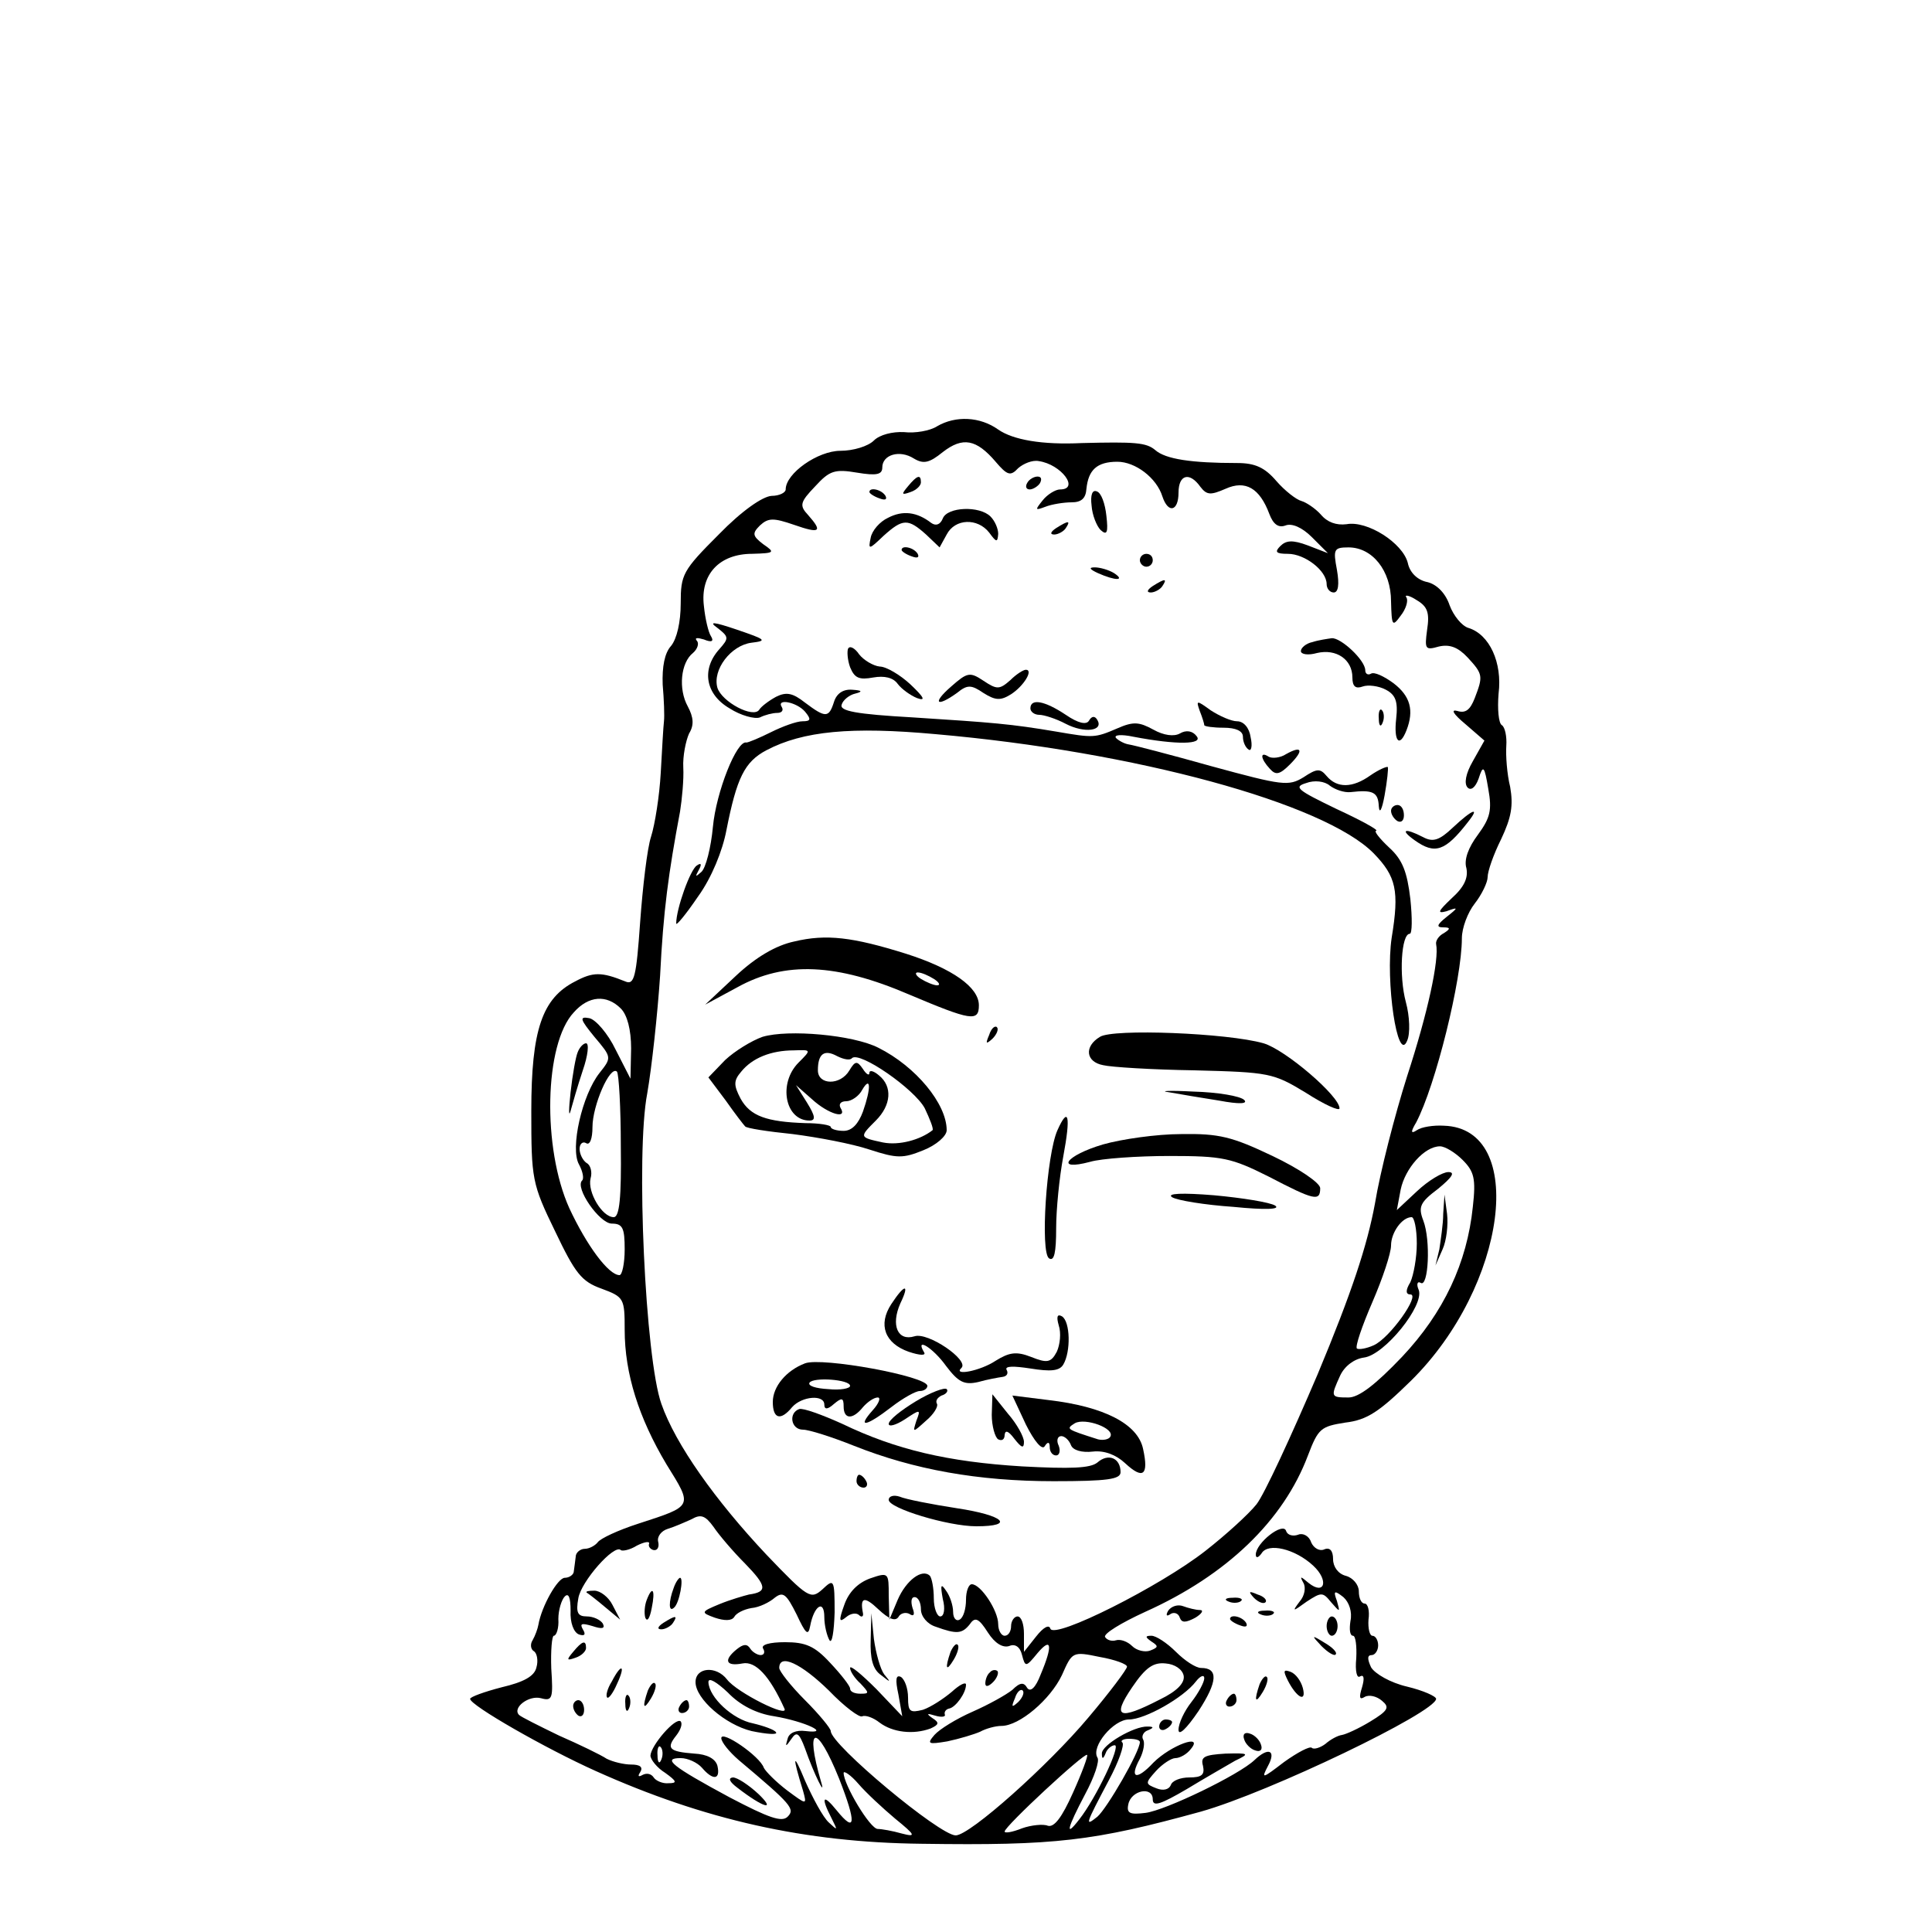 <?xml version="1.0" standalone="no"?>
<!DOCTYPE svg PUBLIC "-//W3C//DTD SVG 20010904//EN"
 "http://www.w3.org/TR/2001/REC-SVG-20010904/DTD/svg10.dtd">
<svg version="1.0" xmlns="http://www.w3.org/2000/svg"
 width="300pt" height="300pt" viewBox="0 0 300 300"
 preserveAspectRatio="xMidYMid meet">
<g transform="translate(0,300) scale(0.1,-0.1)"
fill="#000000" stroke="none">
<path d="M1455 2338 c-11 -7 -34 -11 -51 -9 -18 1 -38 -4 -47 -13 -9 -9 -32
-16 -52 -16 -35 0 -85 -35 -85 -60 0 -5 -10 -10 -22 -10 -14 -1 -46 -23 -82
-60 -56 -56 -59 -62 -59 -107 0 -29 -6 -55 -15 -66 -10 -11 -14 -32 -13 -60 2
-23 3 -49 2 -57 -1 -8 -3 -44 -5 -80 -2 -36 -9 -80 -15 -99 -6 -18 -13 -78
-17 -133 -6 -85 -9 -98 -23 -92 -37 15 -50 15 -78 0 -51 -26 -68 -75 -68 -201
0 -106 1 -113 37 -187 31 -65 41 -78 72 -89 35 -13 36 -15 36 -64 0 -68 22
-137 65 -209 41 -66 42 -64 -44 -92 -31 -10 -59 -23 -63 -29 -4 -5 -13 -10
-20 -10 -7 0 -14 -6 -14 -12 -1 -7 -2 -17 -3 -23 0 -5 -7 -10 -14 -10 -11 0
-36 -44 -41 -73 -1 -6 -5 -17 -9 -24 -4 -6 -3 -14 2 -17 5 -3 7 -15 4 -25 -3
-14 -20 -23 -54 -31 -27 -7 -49 -15 -49 -18 0 -10 117 -77 195 -112 169 -76
325 -111 506 -113 208 -3 267 4 434 50 106 30 364 154 365 175 0 4 -20 13 -45
19 -26 6 -50 20 -56 30 -6 13 -6 19 1 19 5 0 10 7 10 15 0 8 -4 15 -9 15 -4 0
-7 11 -6 25 2 14 -1 25 -6 25 -5 0 -9 8 -9 19 0 10 -9 21 -20 24 -12 3 -20 14
-20 26 0 13 -5 19 -14 15 -7 -3 -16 2 -20 11 -3 10 -13 15 -20 12 -8 -3 -17
-1 -19 6 -5 14 -47 -19 -47 -37 0 -6 4 -5 9 2 10 17 52 7 80 -19 25 -23 18
-47 -7 -27 -13 11 -14 11 -8 0 4 -7 2 -20 -6 -29 -12 -16 -11 -16 11 0 23 15
25 15 38 -1 14 -16 14 -16 9 2 -6 16 -4 17 10 6 9 -8 14 -23 11 -37 -2 -13 -1
-23 4 -23 4 0 6 -16 5 -35 -2 -20 1 -32 6 -28 6 3 7 -3 3 -17 -5 -16 -4 -20 4
-15 7 4 19 1 27 -6 12 -10 10 -15 -18 -32 -18 -11 -38 -20 -44 -21 -7 -1 -18
-7 -26 -14 -8 -6 -18 -9 -21 -6 -3 3 -22 -7 -43 -22 -34 -26 -36 -27 -25 -6
13 24 1 30 -21 9 -24 -23 -138 -78 -169 -82 -24 -3 -30 -1 -27 13 4 22 38 29
38 8 0 -12 12 -8 53 16 28 17 63 37 75 44 23 11 22 12 -15 11 -33 -2 -39 -5
-35 -19 3 -14 -2 -18 -21 -18 -14 0 -27 -5 -29 -12 -3 -7 -12 -9 -22 -5 -18 7
-18 8 -1 27 10 11 24 20 30 20 7 0 18 6 24 14 21 25 -31 6 -58 -21 -26 -28
-38 -25 -21 6 6 12 8 25 5 30 -3 5 1 12 7 14 10 4 10 6 0 6 -21 1 -72 -29 -71
-42 0 -9 2 -9 6 1 2 6 9 12 14 12 10 0 -29 -82 -55 -115 -23 -30 -19 -14 9 39
14 26 23 52 19 57 -10 17 25 59 49 59 25 0 85 34 104 59 7 9 13 11 13 5 0 -6
-9 -23 -20 -37 -11 -14 -20 -33 -20 -43 0 -10 12 1 31 29 30 46 31 67 4 67 -8
0 -25 11 -39 25 -14 14 -31 25 -38 25 -10 0 -10 -2 0 -9 11 -7 11 -9 -2 -14
-8 -3 -21 0 -28 7 -7 7 -18 11 -25 9 -6 -2 -14 0 -17 5 -3 5 25 22 62 39 127
57 215 142 253 243 16 42 20 45 58 51 34 4 53 17 102 65 149 147 181 392 51
396 -16 1 -35 -2 -42 -7 -9 -6 -10 -3 -1 12 30 57 71 222 71 286 0 16 9 40 20
54 11 14 20 33 20 41 0 9 9 35 21 59 16 34 19 52 14 81 -5 20 -7 49 -6 64 1
14 -2 29 -7 32 -5 3 -7 25 -5 49 6 48 -14 92 -47 102 -10 3 -23 19 -29 35 -6
18 -19 32 -34 36 -16 3 -28 15 -31 30 -8 31 -63 66 -95 60 -16 -2 -30 3 -40
15 -9 10 -23 19 -30 21 -8 2 -26 16 -39 31 -18 21 -33 28 -61 28 -71 0 -111 6
-127 20 -14 12 -32 13 -114 11 -62 -3 -107 5 -130 21 -28 20 -66 22 -95 5z
m91 -55 c18 -21 23 -23 35 -10 8 7 22 13 32 11 35 -5 64 -44 33 -44 -7 0 -20
-8 -27 -17 -12 -15 -12 -16 4 -10 10 4 29 7 41 7 15 0 22 6 23 21 3 29 16 42
48 42 28 0 61 -25 70 -54 9 -27 25 -23 25 6 0 28 17 33 34 9 10 -13 16 -13 39
-3 31 14 53 1 68 -39 6 -16 14 -22 25 -18 10 4 26 -3 41 -18 l25 -25 -31 12
c-24 9 -34 8 -43 -1 -9 -9 -7 -12 12 -12 26 0 60 -26 60 -47 0 -7 5 -13 11
-13 7 0 9 12 5 35 -6 32 -5 35 18 35 37 0 66 -36 66 -84 1 -38 2 -40 15 -22 8
10 12 23 9 28 -4 5 4 4 16 -4 17 -10 20 -20 16 -46 -4 -30 -3 -32 18 -26 17 4
30 -1 45 -17 24 -26 24 -29 11 -63 -7 -18 -14 -24 -27 -20 -11 3 -6 -5 12 -20
l30 -26 -18 -32 c-11 -19 -14 -35 -8 -41 5 -5 12 0 17 14 7 22 9 20 15 -16 6
-33 3 -45 -16 -71 -15 -20 -22 -39 -18 -52 3 -15 -3 -29 -23 -47 -21 -20 -23
-24 -8 -20 19 7 19 6 0 -9 -15 -12 -16 -16 -5 -16 11 0 12 -2 1 -9 -8 -4 -13
-12 -12 -17 5 -24 -13 -107 -45 -205 -19 -60 -42 -149 -50 -198 -12 -65 -36
-138 -89 -265 -41 -96 -83 -187 -95 -202 -12 -15 -47 -47 -79 -72 -70 -55
-235 -138 -241 -121 -2 7 -11 2 -22 -12 l-19 -24 0 28 c0 15 -4 27 -10 27 -5
0 -10 -7 -10 -15 0 -8 -4 -15 -10 -15 -5 0 -10 8 -10 18 0 21 -27 62 -41 62
-5 0 -9 -11 -9 -24 0 -14 -4 -28 -10 -31 -5 -3 -10 2 -10 12 0 10 -5 25 -11
33 -8 12 -9 9 -5 -13 4 -15 2 -27 -4 -27 -5 0 -10 13 -10 28 0 16 -3 31 -6 35
-12 12 -37 -7 -50 -37 l-13 -31 -1 37 c0 36 0 37 -29 27 -19 -7 -33 -21 -40
-41 -9 -25 -8 -28 3 -19 7 6 16 7 20 3 4 -4 7 -2 6 3 -5 25 2 27 24 6 16 -15
26 -19 31 -12 3 6 11 8 17 5 7 -5 9 -1 5 9 -3 10 -2 17 3 17 6 0 10 -9 10 -19
0 -11 10 -23 23 -27 33 -12 41 -11 53 4 8 12 14 9 28 -13 11 -17 23 -24 33
-21 9 4 17 -1 20 -14 5 -19 6 -19 24 3 22 26 24 12 5 -33 -8 -21 -16 -28 -21
-21 -5 9 -11 9 -23 -3 -10 -8 -37 -23 -62 -34 -25 -11 -51 -27 -59 -36 -12
-14 -10 -15 20 -10 19 4 42 11 51 15 9 5 24 9 33 9 28 0 76 41 94 79 16 36 16
37 59 28 23 -4 42 -11 42 -15 0 -4 -27 -40 -60 -79 -62 -74 -184 -183 -206
-183 -25 0 -194 141 -194 162 0 4 -18 26 -40 48 -22 22 -40 45 -40 50 0 23 34
7 77 -35 24 -25 48 -43 52 -40 5 2 17 -2 27 -10 20 -15 52 -19 79 -9 13 6 14
9 3 16 -10 7 -9 8 4 4 10 -3 17 -2 15 2 -1 4 2 8 7 9 10 2 26 24 26 37 0 5
-10 0 -22 -11 -13 -11 -33 -24 -45 -28 -20 -5 -23 -3 -23 19 0 14 -5 28 -11
32 -8 4 -9 -4 -4 -27 l6 -34 -40 42 c-23 23 -41 38 -41 33 0 -5 7 -16 16 -24
14 -15 14 -16 0 -16 -9 0 -16 3 -16 8 0 4 -14 22 -31 40 -24 26 -38 32 -70 32
-24 0 -38 -4 -34 -10 3 -5 2 -10 -4 -10 -5 0 -13 5 -16 10 -5 8 -11 7 -21 -1
-21 -17 -17 -27 9 -22 20 4 42 -19 65 -70 8 -16 -74 25 -89 45 -17 22 -49 19
-49 -4 0 -26 46 -66 87 -76 24 -5 41 -6 38 -2 -2 4 -19 10 -36 14 -31 6 -68
40 -69 64 0 8 13 0 30 -16 19 -20 45 -33 72 -37 48 -8 90 -28 49 -23 -15 2
-26 -3 -28 -12 -4 -13 -3 -13 6 0 8 12 12 9 21 -15 14 -40 33 -78 25 -52 -26
89 -7 92 28 5 27 -69 26 -86 -4 -49 -21 26 -25 21 -8 -12 10 -20 10 -20 -4 -7
-9 8 -25 38 -37 65 -19 46 -20 39 -3 -16 6 -22 6 -22 -25 1 -17 13 -33 29 -36
35 -6 18 -66 59 -66 46 0 -6 12 -21 27 -34 82 -69 88 -76 76 -88 -9 -9 -29 -2
-90 30 -91 49 -105 61 -76 61 11 0 26 -7 33 -15 17 -20 29 -19 24 3 -3 11 -16
18 -36 19 -39 3 -44 8 -28 28 7 9 10 18 7 22 -8 7 -46 -37 -47 -53 0 -6 10
-19 23 -27 18 -13 19 -16 5 -16 -9 -1 -20 4 -23 9 -4 6 -11 7 -17 4 -7 -4 -8
-2 -4 4 5 8 0 12 -14 12 -11 0 -28 4 -38 9 -9 6 -42 22 -74 36 -31 15 -59 29
-62 32 -11 11 15 31 34 26 18 -5 19 0 16 46 -1 28 1 51 4 51 4 0 8 12 7 26 0
14 5 30 10 35 6 6 9 -2 9 -22 -1 -19 5 -34 13 -37 9 -3 11 0 6 8 -5 9 -2 10
15 5 15 -5 20 -4 16 4 -4 6 -15 11 -25 11 -14 0 -17 6 -13 28 4 26 56 85 66
75 2 -2 14 0 25 7 12 6 20 7 19 3 -2 -4 2 -9 7 -10 6 -1 9 5 7 13 -2 8 5 17
15 20 10 3 26 10 37 15 14 8 21 6 34 -12 8 -12 30 -38 49 -57 34 -35 35 -44 6
-48 -8 -2 -29 -8 -46 -15 -29 -12 -29 -13 -7 -21 15 -5 26 -5 30 1 3 6 15 12
27 14 12 1 28 9 36 16 13 10 18 6 34 -26 14 -30 18 -34 21 -18 6 32 22 42 22
14 0 -13 4 -29 8 -36 4 -6 7 13 8 43 0 52 -1 53 -19 36 -18 -16 -22 -14 -87
54 -79 84 -141 171 -163 234 -25 70 -40 389 -22 482 7 40 16 123 20 183 5 101
13 159 31 255 3 19 6 50 5 68 -1 18 4 42 9 53 8 13 7 25 -2 42 -15 27 -11 68
8 83 7 6 10 15 6 19 -4 5 1 5 11 2 12 -5 16 -3 11 5 -4 6 -9 27 -11 47 -6 49
24 81 75 81 35 1 36 2 17 15 -17 13 -17 17 -5 29 13 12 21 12 53 1 40 -14 45
-11 22 15 -14 15 -13 20 11 45 22 24 30 27 65 21 30 -5 39 -3 39 8 0 20 27 28
49 14 15 -9 24 -7 45 10 31 24 52 20 82 -15z m-582 -849 c10 -10 16 -33 16
-62 l-1 -47 -23 45 c-12 25 -31 47 -41 49 -16 3 -14 -2 8 -29 27 -32 27 -32 8
-56 -27 -34 -46 -117 -32 -142 6 -11 8 -22 5 -25 -12 -11 27 -67 46 -67 17 0
20 -7 20 -40 0 -22 -4 -40 -8 -40 -17 0 -51 46 -78 104 -42 93 -39 255 7 304
23 26 51 28 73 6z m0 -214 c1 -79 -2 -110 -11 -110 -18 0 -41 39 -36 60 3 10
0 21 -6 24 -6 4 -11 14 -11 22 0 8 5 12 10 9 6 -4 10 7 10 25 0 33 27 96 38
86 3 -4 6 -56 6 -116z m1307 -21 c18 -18 21 -29 16 -73 -9 -87 -45 -164 -110
-233 -41 -43 -67 -63 -83 -63 -28 0 -28 1 -13 34 7 15 22 26 37 28 32 4 94 81
85 105 -4 9 -2 14 3 11 12 -8 16 66 4 97 -8 21 -5 28 23 49 22 18 27 26 16 26
-9 0 -31 -13 -49 -30 l-31 -29 6 32 c7 33 37 67 61 67 8 0 24 -10 35 -21z
m-71 -130 c0 -22 -5 -49 -10 -60 -8 -13 -7 -19 0 -19 16 0 -32 -68 -57 -79
-11 -5 -23 -7 -26 -5 -3 3 8 35 24 72 16 37 29 76 29 88 0 20 17 44 32 44 4 0
8 -18 8 -41z m-362 -671 c2 -11 -10 -24 -37 -37 -64 -33 -75 -28 -43 19 21 31
33 39 52 37 14 -1 26 -9 28 -19z m-257 -41 c-10 -9 -11 -8 -5 6 3 10 9 15 12
12 3 -3 0 -11 -7 -18z m189 -62 c0 -15 -51 -103 -66 -116 -20 -16 -19 -13 18
57 15 28 24 54 21 58 -4 3 1 6 10 6 10 0 17 -2 17 -5z m-743 -27 c-3 -8 -6 -5
-6 6 -1 11 2 17 5 13 3 -3 4 -12 1 -19z m639 -52 c-17 -38 -29 -54 -39 -51 -7
3 -26 1 -40 -4 -15 -6 -27 -8 -27 -5 0 8 124 123 128 119 2 -1 -8 -28 -22 -59z
m-276 -40 c32 -26 33 -29 10 -23 -14 4 -31 7 -37 7 -12 0 -53 69 -53 87 0 4
11 -3 23 -17 12 -14 38 -38 57 -54z"/>
<path d="M1410 2245 c-11 -13 -10 -14 4 -9 9 3 16 10 16 15 0 13 -6 11 -20 -6z"/>
<path d="M1595 2250 c-3 -5 -2 -10 4 -10 5 0 13 5 16 10 3 6 2 10 -4 10 -5 0
-13 -4 -16 -10z"/>
<path d="M1350 2236 c0 -2 7 -7 16 -10 8 -3 12 -2 9 4 -6 10 -25 14 -25 6z"/>
<path d="M1695 2215 c1 -15 8 -32 14 -38 10 -9 12 -4 9 22 -2 19 -8 36 -15 38
-7 3 -10 -6 -8 -22z"/>
<path d="M1379 2196 c-13 -6 -25 -20 -27 -31 -4 -19 -3 -19 20 3 30 27 38 27
66 2 l21 -20 11 20 c13 25 48 26 66 3 11 -15 13 -16 14 -2 0 8 -5 20 -12 27
-17 17 -67 15 -74 -3 -4 -10 -11 -12 -18 -7 -22 17 -44 20 -67 8z"/>
<path d="M1640 2180 c-9 -6 -10 -10 -3 -10 6 0 15 5 18 10 8 12 4 12 -15 0z"/>
<path d="M1400 2146 c0 -2 7 -7 16 -10 8 -3 12 -2 9 4 -6 10 -25 14 -25 6z"/>
<path d="M1770 2130 c0 -5 5 -10 10 -10 6 0 10 5 10 10 0 6 -4 10 -10 10 -5 0
-10 -4 -10 -10z"/>
<path d="M1705 2110 c27 -12 43 -12 25 0 -8 5 -22 9 -30 9 -10 0 -8 -3 5 -9z"/>
<path d="M1790 2090 c-9 -6 -10 -10 -3 -10 6 0 15 5 18 10 8 12 4 12 -15 0z"/>
<path d="M1114 2025 c18 -14 18 -16 3 -33 -28 -31 -22 -70 16 -92 17 -11 39
-17 47 -14 8 4 20 7 27 7 7 0 10 4 7 9 -9 14 23 8 36 -7 10 -12 9 -15 -4 -15
-9 0 -31 -8 -49 -17 -18 -9 -35 -16 -38 -16 -15 4 -47 -77 -52 -131 -3 -32
-11 -64 -18 -70 -9 -8 -10 -8 -4 3 5 9 4 12 -3 7 -10 -6 -32 -67 -32 -90 0 -4
15 14 34 42 21 29 38 71 44 103 16 81 28 106 62 124 57 30 132 37 263 25 309
-27 603 -107 680 -185 35 -36 40 -58 28 -131 -10 -67 9 -197 24 -160 5 11 4
38 -2 60 -11 41 -7 106 6 106 4 0 4 25 1 54 -5 42 -12 61 -33 80 -16 15 -24
26 -20 26 4 1 -23 16 -62 34 -60 29 -67 34 -47 40 13 5 29 3 37 -4 8 -6 22
-11 32 -10 35 4 43 0 44 -22 1 -13 5 -5 9 17 4 22 6 42 5 44 -2 1 -14 -4 -27
-13 -28 -20 -52 -20 -68 -1 -10 12 -15 12 -36 -2 -23 -14 -32 -13 -142 17 -64
18 -122 33 -129 34 -7 1 -16 6 -20 10 -4 5 8 6 27 2 68 -13 109 -12 98 1 -6 8
-16 10 -26 4 -9 -5 -25 -3 -41 6 -22 12 -31 13 -56 2 -35 -15 -37 -15 -95 -5
-71 12 -98 14 -222 22 -89 5 -115 10 -111 20 2 7 12 15 21 17 12 3 11 5 -5 6
-14 1 -24 -6 -28 -19 -8 -25 -13 -25 -45 -1 -19 15 -29 17 -45 9 -11 -6 -23
-15 -26 -20 -9 -14 -58 12 -65 34 -8 28 21 66 53 70 25 3 22 5 -22 20 -38 13
-45 13 -31 3z"/>
<path d="M2038 2003 c-10 -2 -18 -9 -18 -14 0 -5 11 -7 25 -3 30 7 55 -10 55
-38 0 -14 5 -18 16 -14 8 3 25 1 36 -5 15 -8 19 -18 16 -45 -4 -35 5 -46 16
-18 12 31 6 53 -20 73 -15 11 -30 18 -35 15 -5 -3 -9 0 -9 5 0 16 -38 51 -52
50 -7 -1 -21 -3 -30 -6z"/>
<path d="M1317 1993 c-2 -4 -1 -18 3 -29 7 -17 14 -20 36 -16 17 3 31 0 38
-10 6 -8 20 -18 30 -22 14 -5 11 1 -10 21 -16 15 -38 28 -48 28 -10 1 -25 10
-32 19 -6 9 -14 14 -17 9z"/>
<path d="M1477 1934 c-30 -26 -23 -33 9 -10 16 13 22 13 41 0 19 -12 27 -12
43 -2 20 13 35 38 23 38 -4 0 -15 -7 -24 -16 -17 -15 -21 -15 -42 -1 -21 14
-25 13 -50 -9z"/>
<path d="M1600 1900 c0 -5 6 -10 14 -10 7 0 26 -6 41 -14 29 -15 59 -11 49 6
-4 7 -9 6 -13 -1 -4 -7 -17 -4 -36 9 -33 22 -55 26 -55 10z"/>
<path d="M1863 1896 c4 -10 7 -20 7 -22 0 -2 14 -4 30 -4 19 0 30 -5 30 -14 0
-8 4 -17 9 -20 4 -3 6 6 3 19 -2 15 -11 25 -21 25 -9 0 -27 8 -41 17 -22 16
-23 16 -17 -1z"/>
<path d="M2141 1884 c0 -11 3 -14 6 -6 3 7 2 16 -1 19 -3 4 -6 -2 -5 -13z"/>
<path d="M1997 1829 c-9 -6 -22 -7 -27 -4 -14 9 -13 -3 2 -19 9 -10 15 -9 31
7 22 22 19 30 -6 16z"/>
<path d="M2160 1741 c0 -6 5 -13 10 -16 6 -3 10 1 10 9 0 9 -4 16 -10 16 -5 0
-10 -4 -10 -9z"/>
<path d="M2256 1715 c-21 -20 -31 -23 -46 -15 -29 15 -37 12 -13 -5 31 -22 47
-17 82 28 20 25 8 21 -23 -8z"/>
<path d="M1233 1538 c-28 -6 -59 -24 -90 -53 l-48 -45 50 27 c74 41 154 37
266 -11 97 -41 109 -43 109 -17 0 28 -41 57 -113 80 -83 26 -124 31 -174 19z
m217 -58 c8 -5 11 -10 5 -10 -5 0 -17 5 -25 10 -8 5 -10 10 -5 10 6 0 17 -5
25 -10z"/>
<path d="M1536 1393 c-6 -14 -5 -15 5 -6 7 7 10 15 7 18 -3 3 -9 -2 -12 -12z"/>
<path d="M1184 1390 c-17 -6 -43 -22 -58 -36 l-26 -27 27 -36 c14 -20 28 -38
30 -40 2 -3 35 -8 74 -12 39 -5 92 -15 119 -24 43 -14 52 -14 84 -1 20 8 36
22 36 31 0 41 -48 99 -106 128 -39 20 -140 29 -180 17z m56 -40 c-32 -32 -21
-90 17 -90 10 0 9 7 -4 28 l-17 27 25 -22 c25 -23 56 -32 44 -13 -3 6 1 10 9
10 8 0 20 8 25 18 13 22 14 3 1 -34 -7 -19 -17 -30 -30 -30 -11 0 -20 3 -20 6
0 3 -18 6 -39 6 -61 2 -86 11 -101 38 -11 21 -11 28 1 42 17 21 46 33 82 33
27 1 27 1 7 -19z m83 7 c12 11 97 -48 113 -78 8 -17 14 -32 12 -34 -19 -15
-52 -24 -77 -19 -37 8 -37 8 -11 34 24 24 26 53 5 70 -8 7 -15 9 -15 4 0 -5
-5 -2 -10 6 -9 13 -12 13 -21 -2 -14 -24 -49 -23 -49 0 0 26 10 33 30 22 10
-5 20 -7 23 -3z"/>
<path d="M1708 1390 c-25 -15 -22 -39 5 -44 12 -3 76 -7 142 -8 116 -3 122 -4
173 -35 28 -18 52 -29 52 -24 0 19 -84 91 -118 101 -56 16 -234 23 -254 10z"/>
<path d="M1815 1304 c17 -3 52 -9 78 -13 32 -6 45 -5 39 1 -6 6 -41 12 -79 13
-37 2 -54 1 -38 -1z"/>
<path d="M1642 1245 c-17 -38 -27 -190 -13 -199 8 -5 11 9 11 47 0 29 5 79 11
111 12 64 8 79 -9 41z"/>
<path d="M1713 1223 c-58 -17 -76 -42 -20 -27 17 5 73 9 123 9 83 0 96 -3 154
-32 71 -37 80 -39 80 -18 0 8 -32 30 -74 50 -63 30 -83 35 -142 34 -38 0 -93
-8 -121 -16z"/>
<path d="M1820 1141 c8 -5 51 -12 95 -15 50 -5 74 -4 65 2 -8 5 -51 12 -95 16
-49 4 -74 3 -65 -3z"/>
<path d="M1384 975 c-21 -32 -10 -61 27 -74 18 -6 27 -6 24 -1 -15 25 14 7 34
-21 19 -25 28 -30 50 -25 14 4 31 7 38 8 7 1 9 6 6 11 -3 6 11 6 37 2 31 -5
45 -4 51 6 12 20 11 67 -2 75 -7 4 -9 0 -5 -14 4 -12 2 -30 -3 -41 -9 -17 -15
-18 -40 -8 -23 9 -34 7 -55 -6 -24 -16 -67 -24 -53 -11 12 12 -52 56 -73 49
-26 -8 -37 17 -22 51 15 31 7 31 -14 -1z"/>
<path d="M1250 883 c-29 -11 -50 -36 -50 -60 0 -26 12 -30 30 -8 15 17 50 20
50 4 0 -8 5 -8 15 1 12 10 15 10 15 -4 0 -20 14 -21 30 -1 7 8 17 15 23 15 5
0 2 -9 -8 -20 -25 -28 -10 -25 29 5 18 14 38 25 44 25 7 0 12 4 12 8 0 15
-164 45 -190 35z m70 -35 c0 -4 -15 -7 -34 -5 -19 1 -32 5 -29 10 6 9 63 5 63
-5z"/>
<path d="M1422 824 c-23 -14 -42 -29 -42 -35 0 -5 11 -2 25 7 24 16 25 16 18
-2 -6 -19 -6 -19 15 0 12 10 19 22 17 26 -3 5 1 10 7 13 7 2 11 7 8 10 -3 3
-25 -5 -48 -19z"/>
<path d="M1540 803 c0 -17 5 -35 10 -38 6 -3 10 0 10 7 1 8 6 6 15 -6 11 -14
15 -16 15 -5 0 8 -11 28 -25 44 l-24 30 -1 -32z"/>
<path d="M1593 788 c13 -26 25 -40 29 -34 5 8 8 7 8 -1 0 -7 4 -13 10 -13 5 0
7 7 4 15 -4 8 -2 15 4 15 5 0 12 -6 15 -14 3 -8 17 -12 34 -10 18 2 36 -5 50
-18 28 -26 37 -19 28 22 -8 39 -61 66 -147 76 l-56 7 21 -45z m131 -19 c-2 -4
-11 -6 -19 -4 -50 16 -50 16 -36 25 16 9 63 -8 55 -21z"/>
<path d="M1241 812 c-17 -6 -13 -32 6 -32 9 0 44 -11 79 -25 93 -37 193 -55
310 -55 84 0 104 3 104 14 0 22 -19 30 -36 15 -11 -9 -42 -10 -117 -6 -115 7
-196 26 -279 66 -31 14 -61 25 -67 23z"/>
<path d="M1330 700 c0 -5 5 -10 11 -10 5 0 7 5 4 10 -3 6 -8 10 -11 10 -2 0
-4 -4 -4 -10z"/>
<path d="M1380 671 c0 -13 92 -41 136 -41 61 0 43 17 -30 28 -39 6 -80 14 -89
18 -9 3 -17 1 -17 -5z"/>
<path d="M1046 534 c-8 -21 -8 -39 1 -30 8 7 15 46 9 46 -2 0 -7 -7 -10 -16z"/>
<path d="M911 527 c2 -1 15 -11 28 -22 l24 -20 -12 23 c-6 12 -19 22 -28 22
-9 0 -14 -1 -12 -3z"/>
<path d="M1004 515 c-3 -8 -4 -20 -2 -27 3 -7 7 -1 10 15 6 29 1 36 -8 12z"/>
<path d="M1030 480 c-9 -6 -10 -10 -3 -10 6 0 15 5 18 10 8 12 4 12 -15 0z"/>
<path d="M1352 454 c-1 -29 3 -46 16 -55 15 -12 16 -12 5 1 -6 8 -13 33 -16
55 l-4 40 -1 -41z"/>
<path d="M890 435 c-11 -13 -10 -14 4 -9 9 3 16 10 16 15 0 13 -6 11 -20 -6z"/>
<path d="M1476 435 c-9 -26 -7 -32 5 -12 6 10 9 21 6 23 -2 3 -7 -2 -11 -11z"/>
<path d="M950 389 c-7 -11 -10 -23 -7 -25 2 -2 9 7 15 21 14 30 7 33 -8 4z"/>
<path d="M1537 403 c-4 -3 -7 -11 -7 -17 0 -6 5 -5 12 2 6 6 9 14 7 17 -3 3
-9 2 -12 -2z"/>
<path d="M1006 375 c-9 -26 -7 -32 5 -12 6 10 9 21 6 23 -2 3 -7 -2 -11 -11z"/>
<path d="M971 354 c0 -11 3 -14 6 -6 3 7 2 16 -1 19 -3 4 -6 -2 -5 -13z"/>
<path d="M890 351 c0 -6 4 -12 8 -15 5 -3 9 1 9 9 0 8 -4 15 -9 15 -4 0 -8 -4
-8 -9z"/>
<path d="M1055 350 c-3 -5 -1 -10 4 -10 6 0 11 5 11 10 0 6 -2 10 -4 10 -3 0
-8 -4 -11 -10z"/>
<path d="M1145 224 c40 -31 61 -37 33 -10 -15 14 -33 26 -40 26 -8 -1 -5 -7 7
-16z"/>
<path d="M897 1366 c-3 -7 -8 -35 -11 -62 -3 -27 -3 -40 0 -29 3 11 11 39 19
63 8 23 10 42 5 42 -4 0 -10 -6 -13 -14z"/>
<path d="M2241 1115 c0 -16 -4 -41 -6 -55 l-6 -25 11 25 c6 13 9 38 7 55 l-4
30 -2 -30z"/>
<path d="M1947 519 c7 -7 15 -10 18 -7 3 3 -2 9 -12 12 -14 6 -15 5 -6 -5z"/>
<path d="M1908 513 c7 -3 16 -2 19 1 4 3 -2 6 -13 5 -11 0 -14 -3 -6 -6z"/>
<path d="M1814 499 c-4 -7 -3 -10 4 -5 5 3 12 1 14 -6 3 -8 9 -8 24 0 10 6 14
12 7 12 -6 0 -18 3 -26 6 -8 3 -18 0 -23 -7z"/>
<path d="M1958 493 c7 -3 16 -2 19 1 4 3 -2 6 -13 5 -11 0 -14 -3 -6 -6z"/>
<path d="M1910 486 c0 -2 7 -7 16 -10 8 -3 12 -2 9 4 -6 10 -25 14 -25 6z"/>
<path d="M2060 475 c0 -8 4 -15 8 -15 5 0 9 7 9 15 0 8 -4 15 -9 15 -4 0 -8
-7 -8 -15z"/>
<path d="M2052 444 c10 -10 20 -16 22 -13 3 3 -5 11 -17 18 -21 13 -21 12 -5
-5z"/>
<path d="M2000 390 c14 -27 29 -34 23 -11 -3 11 -11 22 -19 25 -11 4 -12 2 -4
-14z"/>
<path d="M1956 385 c-9 -26 -7 -32 5 -12 6 10 9 21 6 23 -2 3 -7 -2 -11 -11z"/>
<path d="M1905 360 c-3 -5 -1 -10 4 -10 6 0 11 5 11 10 0 6 -2 10 -4 10 -3 0
-8 -4 -11 -10z"/>
<path d="M1800 319 c0 -5 5 -7 10 -4 6 3 10 8 10 11 0 2 -4 4 -10 4 -5 0 -10
-5 -10 -11z"/>
<path d="M1932 299 c2 -7 10 -15 17 -17 8 -3 12 1 9 9 -2 7 -10 15 -17 17 -8
3 -12 -1 -9 -9z"/>
</g>
</svg>
